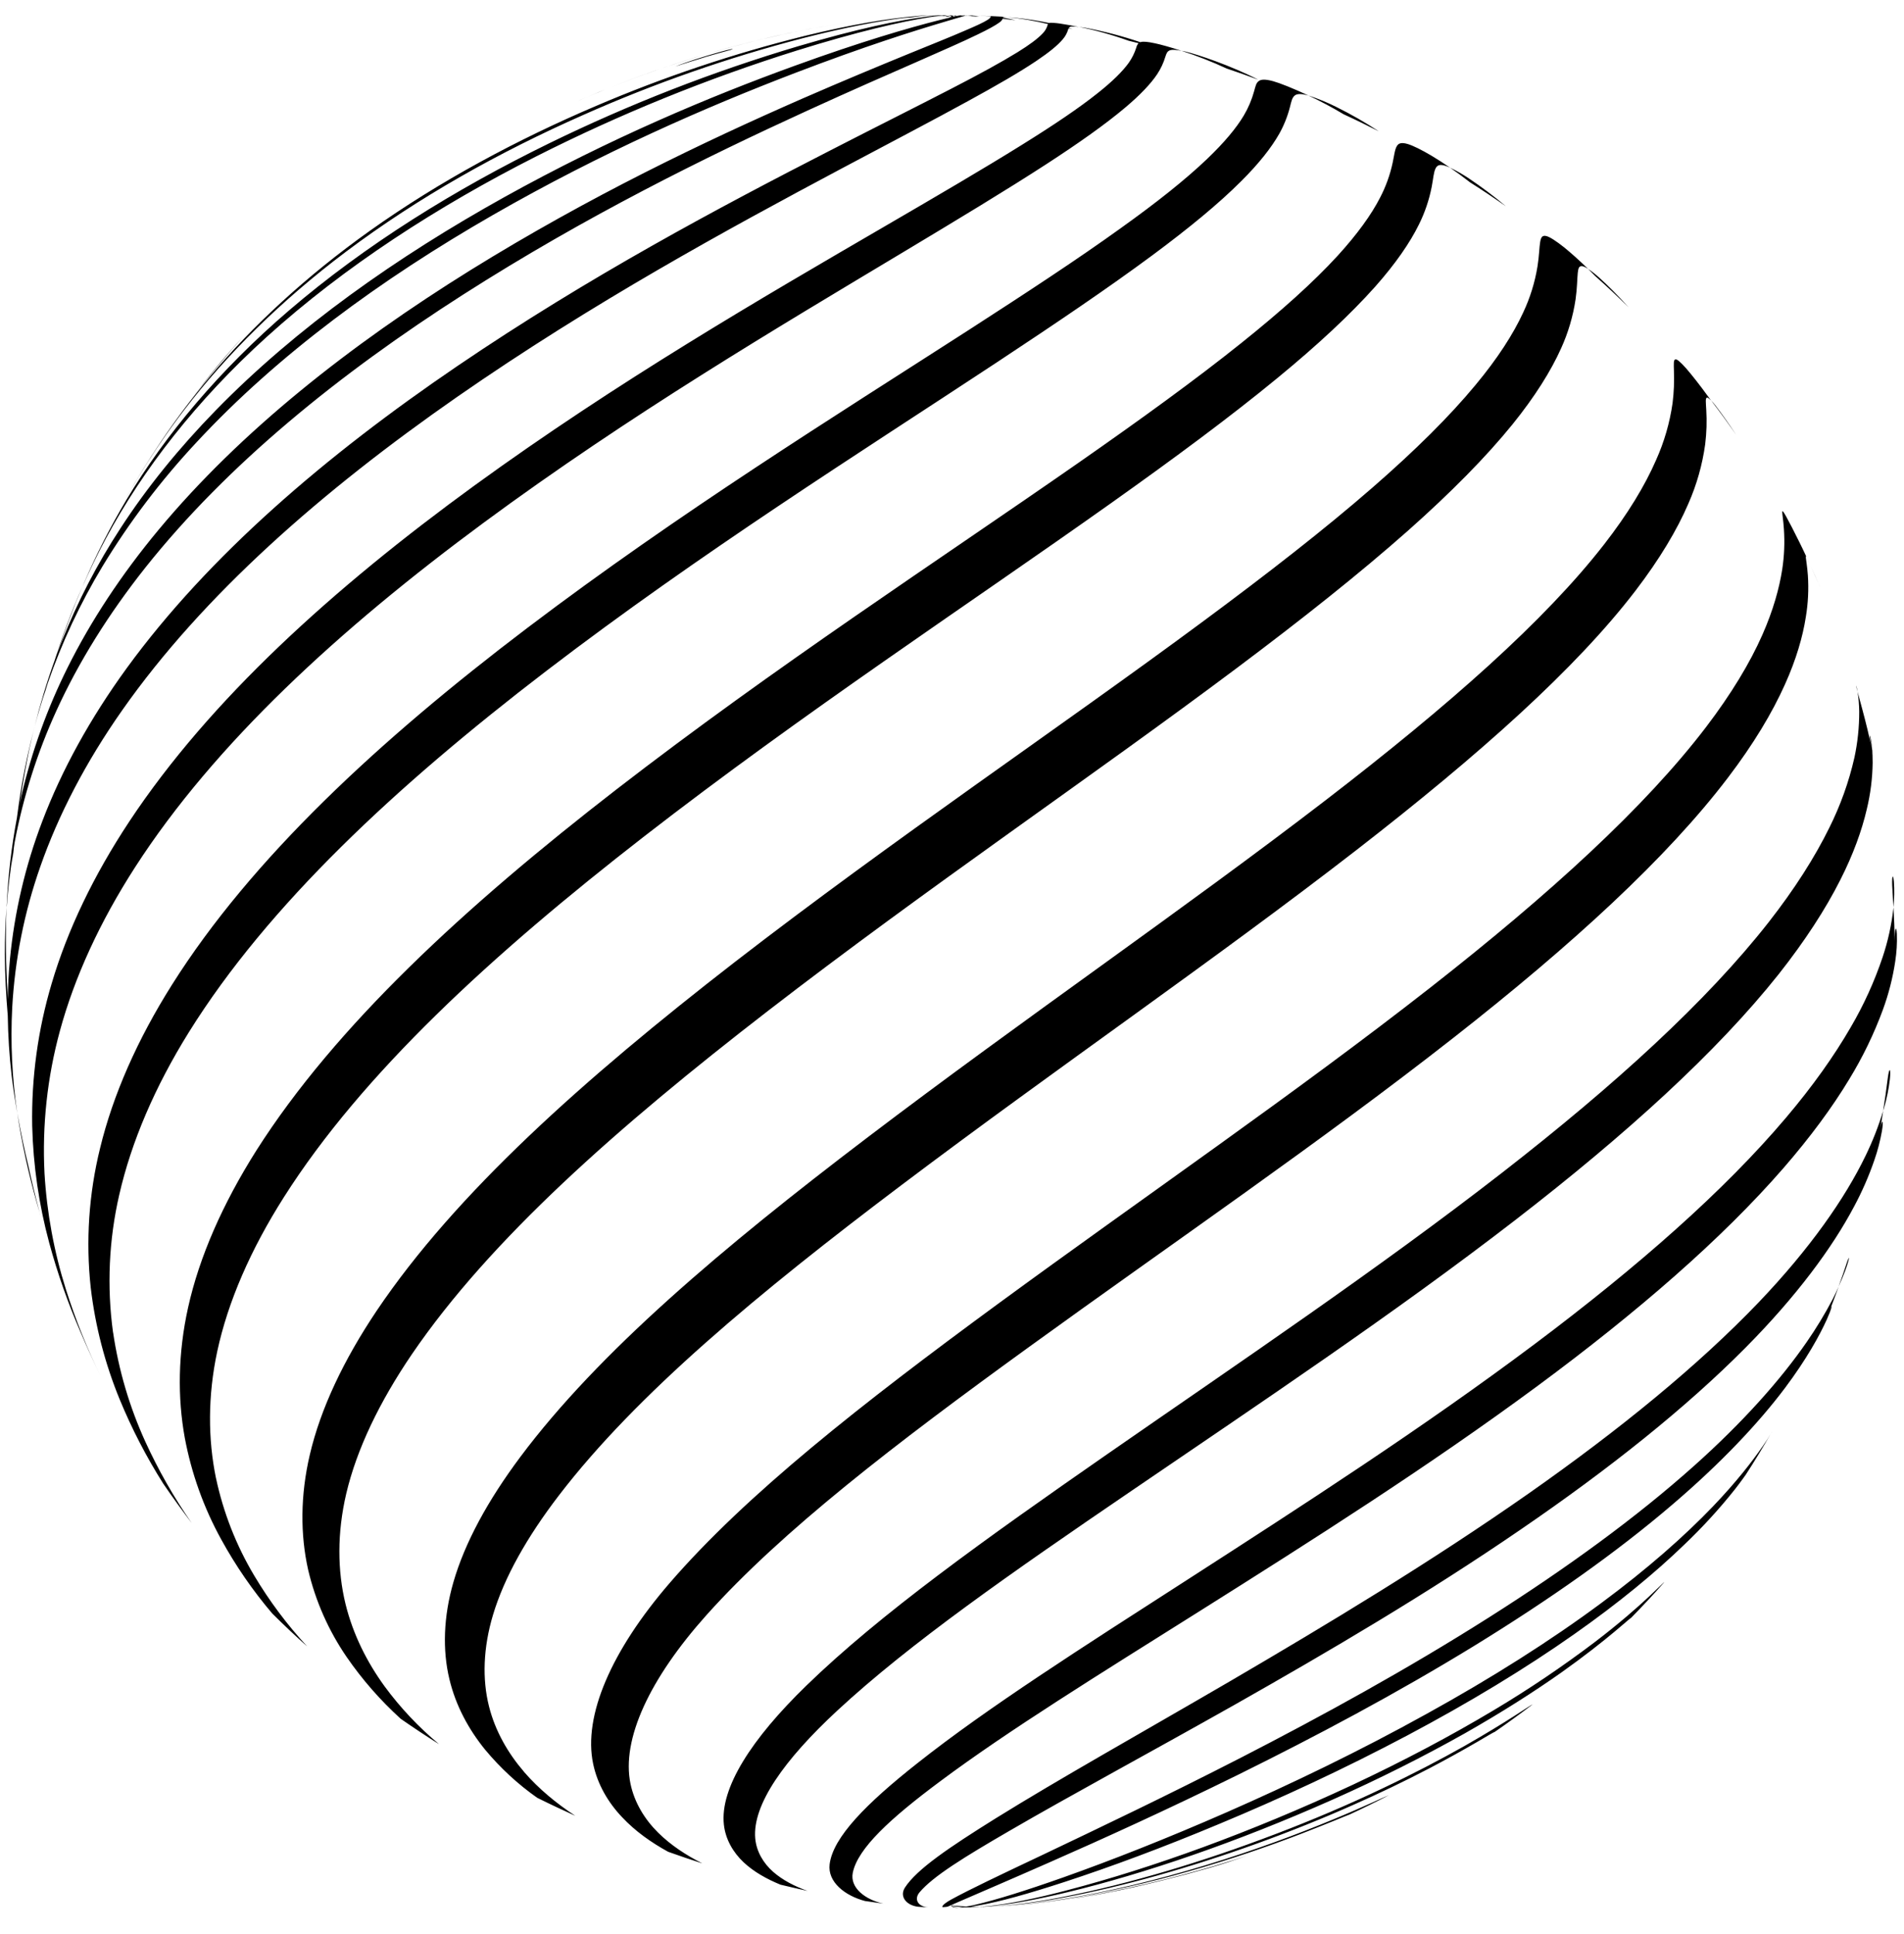 <svg width="64" height="65" viewBox="0 0 64 65" fill="none" xmlns="http://www.w3.org/2000/svg">
<path d="M40.826 62.71C41.364 62.55 41.761 62.42 41.915 62.372C41.508 62.511 41.107 62.645 40.712 62.759C40.587 62.792 40.28 62.882 39.86 62.996C39.351 63.129 38.748 63.281 38.086 63.431C36.906 63.693 35.711 63.884 34.508 64.003C34.347 64.017 34.192 64.03 34.047 64.04C34.586 64 35.233 63.933 35.971 63.82C36.802 63.69 37.671 63.521 38.539 63.314C39.391 63.117 40.17 62.9 40.826 62.71ZM39.95 62.894C41.374 62.491 42.658 62.045 43.721 61.637C44.177 61.46 44.564 61.307 44.873 61.181C45.123 61.078 45.303 61.004 45.377 60.977C45.813 60.774 46.248 60.562 46.683 60.335C46.603 60.365 46.403 60.455 46.127 60.581C45.782 60.735 45.348 60.928 44.832 61.14C43.623 61.643 42.158 62.189 40.524 62.687C38.877 63.187 37.263 63.58 35.78 63.819C35.006 63.95 34.225 64.036 33.441 64.075C34.227 64.038 35.009 63.956 35.785 63.829C37.19 63.598 38.581 63.286 39.95 62.894ZM33.23 64.081C33.154 64.081 33.08 64.085 33.008 64.085H32.986C33.067 64.083 33.148 64.079 33.224 64.072C33.94 64.008 34.82 63.849 35.864 63.599C38.492 62.967 41.577 61.911 44.768 60.494C46.363 59.785 47.862 59.029 49.227 58.261C50.484 57.548 51.572 56.852 52.478 56.213C53.252 55.664 53.856 55.185 54.285 54.826C54.61 54.556 54.832 54.353 54.817 54.383C55.2 53.993 55.573 53.594 55.937 53.181C55.961 53.141 55.747 53.361 55.43 53.657C55.005 54.054 54.401 54.582 53.605 55.189C52.517 56.013 51.385 56.776 50.213 57.475C48.772 58.337 47.17 59.186 45.459 59.989C42.03 61.59 38.704 62.785 35.908 63.518C34.809 63.808 33.9 63.994 33.175 64.067C33.092 64.076 33.018 64.081 32.941 64.087H32.748H32.935H32.926H32.959C33.048 64.085 33.139 64.084 33.231 64.081H33.23ZM33.221 64.085L33.354 64.078L33.443 64.075H33.394C33.425 64.075 33.453 64.075 33.485 64.07L33.543 64.064C33.466 64.07 33.394 64.073 33.32 64.077H33.23H33.314L33.221 64.085ZM35.778 63.769C37.746 63.403 39.958 62.784 42.233 61.965C43.375 61.552 44.467 61.113 45.486 60.66C46.353 60.277 47.208 59.867 48.048 59.429C48.588 59.146 49.121 58.852 49.648 58.546C49.968 58.36 50.197 58.22 50.248 58.203C50.68 57.905 51.105 57.596 51.522 57.278C51.474 57.295 51.244 57.454 50.91 57.665C50.484 57.938 49.916 58.287 49.221 58.683C48.425 59.132 47.501 59.618 46.459 60.111C45.346 60.641 44.152 61.153 42.895 61.632C40.393 62.588 37.963 63.307 35.829 63.733C35.074 63.888 34.311 63.999 33.544 64.067H33.565C34.308 64.01 35.047 63.911 35.779 63.769H35.778ZM59.244 48.614C58.905 49.107 58.363 49.809 57.572 50.635C56.624 51.623 55.375 52.728 53.832 53.87C52.118 55.142 50.129 56.4 47.952 57.601C45.708 58.846 43.434 59.941 41.244 60.903C39.216 61.792 37.36 62.521 35.749 63.093C34.475 63.543 33.492 63.849 32.783 64.016C32.672 64.04 32.571 64.061 32.48 64.076C32.19 64.06 31.967 64.032 31.967 64.032L31.972 64.035C32.097 64.07 32.225 64.09 32.354 64.096C32.312 64.101 32.272 64.106 32.236 64.108C32.304 64.11 32.373 64.108 32.442 64.102C32.562 64.106 32.694 64.103 32.84 64.094C32.945 64.094 33.053 64.094 33.167 64.088C33.055 64.092 32.949 64.094 32.846 64.093C32.871 64.093 32.9 64.089 32.926 64.087C32.821 64.087 32.717 64.087 32.616 64.083C32.701 64.071 32.792 64.057 32.89 64.039C33.603 63.916 34.569 63.646 35.791 63.247C37.329 62.744 39.082 62.095 40.991 61.296C43.052 60.438 45.189 59.446 47.307 58.324C49.371 57.229 51.265 56.084 52.919 54.919C54.416 53.867 55.642 52.852 56.594 51.933C57.213 51.346 57.791 50.716 58.321 50.048C58.537 49.772 58.682 49.558 58.682 49.561C58.973 49.115 59.249 48.658 59.517 48.193C59.466 48.281 59.369 48.436 59.246 48.614H59.244ZM59.543 48.152C59.536 48.165 59.528 48.177 59.52 48.19C59.577 48.1 59.591 48.073 59.545 48.152H59.543ZM31.976 64.052C32.003 64.1 32.095 64.118 32.236 64.108C32.116 64.104 32.026 64.082 31.976 64.038V64.052ZM60.723 45.113C59.864 46.354 58.609 47.779 56.933 49.274C55.023 50.981 52.685 52.688 50.047 54.36C47.286 56.11 44.444 57.668 41.711 59.073C39.194 60.364 36.93 61.441 35.039 62.342C33.609 63.018 32.592 63.502 31.973 63.84C31.661 64.013 31.616 64.12 31.738 64.093C31.776 64.091 31.815 64.087 31.853 64.08C31.893 64.061 32.013 64.008 32.232 63.914C32.875 63.634 33.876 63.208 35.26 62.598C37.076 61.8 39.233 60.821 41.624 59.643C44.217 58.361 46.917 56.93 49.55 55.316C52.077 53.764 54.332 52.177 56.201 50.578C57.852 49.17 59.114 47.826 60 46.647C60.725 45.681 61.165 44.877 61.402 44.354C61.567 43.984 61.627 43.758 61.514 44.016C61.614 43.758 61.707 43.5 61.804 43.242C61.744 43.376 61.678 43.516 61.6 43.668C61.338 44.167 61.045 44.65 60.723 45.113ZM31.859 64.081C31.833 64.092 31.834 64.092 31.859 64.081V64.081ZM62.09 42.403C61.998 42.684 61.902 42.964 61.8 43.242C61.889 43.047 61.961 42.87 62.017 42.723C62.158 42.344 62.195 42.12 62.09 42.403ZM63.457 36.215C63.411 36.589 63.357 36.961 63.299 37.333C63.308 37.304 63.319 37.273 63.327 37.244C63.42 36.926 63.487 36.601 63.525 36.272C63.563 35.91 63.507 35.837 63.457 36.215ZM59.114 43.771C57.087 45.888 54.448 48.045 51.374 50.2C48.097 52.494 44.657 54.567 41.355 56.498C38.316 58.269 35.617 59.777 33.469 61.111C31.894 62.094 30.82 62.819 30.418 63.438C30.22 63.748 30.48 64.044 30.87 64.084C30.992 64.093 31.102 64.097 31.205 64.1C30.882 64.09 30.699 63.847 30.912 63.594C31.369 63.055 32.411 62.413 33.944 61.524C36.023 60.316 38.605 58.928 41.513 57.287C44.673 55.498 47.967 53.564 51.119 51.402C54.092 49.368 56.665 47.318 58.669 45.298C60.389 43.564 61.593 41.929 62.323 40.548C62.593 40.045 62.822 39.52 63.007 38.98C63.116 38.667 63.199 38.345 63.257 38.018C63.317 37.659 63.274 37.566 63.204 37.925C63.239 37.728 63.269 37.53 63.3 37.331C63.143 37.852 62.944 38.36 62.705 38.849C62.019 40.27 60.84 41.964 59.114 43.771ZM63.76 31.39C63.743 31.081 63.683 31.186 63.69 31.635C63.683 31.253 63.667 30.871 63.647 30.49C63.647 30.504 63.647 30.515 63.643 30.528C63.581 31.085 63.46 31.634 63.282 32.166C63.006 32.988 62.646 33.78 62.207 34.528C61.654 35.484 60.928 36.51 60.028 37.571C57.955 40.02 55.068 42.56 51.597 45.163C47.82 47.995 43.785 50.595 39.917 53.088C36.339 55.391 33.197 57.39 30.832 59.262C29.117 60.616 28 61.748 27.887 62.653C27.812 63.249 28.401 63.712 29.074 63.889C29.29 63.922 29.497 63.952 29.692 63.978C29.086 63.845 28.563 63.447 28.665 62.94C28.832 62.118 29.933 61.109 31.601 59.868C33.908 58.147 36.934 56.28 40.376 54.115C44.108 51.765 48.003 49.296 51.669 46.589C55.051 44.09 57.886 41.63 59.951 39.254C60.855 38.212 61.591 37.213 62.157 36.275C62.61 35.535 62.989 34.752 63.289 33.939C63.483 33.41 63.623 32.863 63.706 32.306C63.753 32.003 63.771 31.697 63.76 31.39ZM63.66 29.621C63.63 29.322 63.578 29.448 63.612 29.919C63.625 30.109 63.634 30.3 63.645 30.49C63.676 30.201 63.681 29.91 63.66 29.621ZM28.15 57.485C30.581 55.231 34.008 52.848 38.006 50.123C42.364 47.15 46.85 44.157 50.94 40.999C54.672 38.116 57.708 35.357 59.787 32.742C60.671 31.623 61.361 30.558 61.856 29.578C62.298 28.708 62.585 27.902 62.748 27.201C62.873 26.687 62.94 26.16 62.946 25.63C62.946 25.465 62.94 25.32 62.93 25.195C62.828 24.737 62.718 24.28 62.596 23.828C62.533 23.599 62.475 23.384 62.439 23.248C62.474 23.469 62.492 23.692 62.495 23.915C62.496 24.435 62.442 24.954 62.333 25.462C62.147 26.28 61.863 27.072 61.488 27.822C61.005 28.804 60.328 29.873 59.449 30.996C57.375 33.642 54.301 36.45 50.504 39.403C46.318 42.655 41.712 45.754 37.233 48.862C33.111 51.725 29.58 54.245 27.101 56.654C25.259 58.443 24.197 60.093 24.332 61.321C24.386 61.817 24.642 62.256 24.996 62.589C25.341 62.912 25.773 63.151 26.235 63.341C26.547 63.415 26.851 63.486 27.144 63.551C26.709 63.394 26.305 63.188 25.984 62.905C25.663 62.622 25.425 62.228 25.386 61.784C25.288 60.657 26.354 59.148 28.15 57.485ZM62.41 23.135C62.416 23.162 62.426 23.201 62.439 23.249C62.433 23.214 62.427 23.179 62.422 23.152C62.397 23.032 62.38 23.001 62.41 23.135ZM62.928 25.185V25.197C62.948 25.288 62.971 25.377 62.99 25.468C62.969 25.366 62.947 25.271 62.928 25.183V25.185ZM62.853 24.798C62.86 24.862 62.89 25.007 62.928 25.185C62.92 25.07 62.905 24.954 62.883 24.84C62.859 24.715 62.835 24.673 62.853 24.797V24.798ZM60.862 19.019C60.847 18.986 60.834 18.956 60.821 18.929L60.862 19.019ZM61.171 19.714C61.071 19.481 60.967 19.249 60.862 19.019C60.942 19.193 61.056 19.449 61.171 19.712V19.714ZM60.792 18.867C60.766 18.813 60.748 18.775 60.733 18.748C60.763 18.809 60.792 18.868 60.821 18.929L60.792 18.867ZM34.566 45.286C39.401 41.784 44.381 38.386 48.861 34.874C52.855 31.744 56.032 28.832 58.083 26.135C58.938 25.013 59.574 23.953 60.003 22.992C60.381 22.152 60.599 21.387 60.699 20.741C60.777 20.278 60.8 19.807 60.769 19.339C60.746 19.028 60.707 18.814 60.699 18.731C60.694 18.683 60.699 18.678 60.736 18.747C60.653 18.572 60.572 18.397 60.486 18.226C60.31 17.867 60.132 17.527 60.044 17.368C59.937 17.177 59.91 17.149 59.907 17.21C59.907 17.285 59.944 17.485 59.963 17.781C59.994 18.233 59.975 18.687 59.907 19.134C59.81 19.763 59.604 20.511 59.239 21.336C58.822 22.281 58.192 23.325 57.347 24.435C55.3 27.119 52.112 30.033 48.081 33.189C43.536 36.746 38.463 40.218 33.541 43.824C28.972 47.176 25.083 50.221 22.501 53.213C20.554 55.473 19.596 57.661 19.938 59.281C20.083 59.971 20.444 60.583 20.913 61.075C21.357 61.548 21.891 61.924 22.46 62.236C22.849 62.375 23.233 62.506 23.607 62.625C23.062 62.349 22.549 62.016 22.12 61.59C21.674 61.148 21.33 60.592 21.194 59.956C20.879 58.457 21.841 56.411 23.746 54.281C26.291 51.44 30.095 48.524 34.566 45.286ZM57.683 13.653C57.616 13.568 57.565 13.508 57.52 13.463C57.807 13.837 58.086 14.222 58.357 14.613C58.104 14.225 57.837 13.856 57.681 13.653H57.683ZM17.618 59.552C17.078 58.926 16.647 58.184 16.437 57.348C16.206 56.436 16.241 55.378 16.57 54.279C16.952 53.005 17.716 51.656 18.786 50.259C21.391 46.86 25.486 43.459 30.324 39.812C35.506 35.904 40.852 32.244 45.602 28.563C49.741 25.352 52.969 22.472 54.975 19.852C55.785 18.793 56.373 17.808 56.751 16.928C57.032 16.292 57.222 15.619 57.317 14.931C57.364 14.546 57.377 14.158 57.353 13.771C57.34 13.531 57.32 13.386 57.373 13.363C57.396 13.354 57.444 13.387 57.518 13.463C57.484 13.419 57.452 13.373 57.418 13.329C57.142 12.946 56.853 12.582 56.676 12.379C56.479 12.156 56.366 12.069 56.319 12.076C56.249 12.088 56.261 12.224 56.266 12.447C56.281 12.814 56.266 13.182 56.221 13.547C56.127 14.208 55.94 14.853 55.666 15.462C55.297 16.312 54.718 17.27 53.919 18.297C51.923 20.863 48.709 23.701 44.568 26.887C39.787 30.561 34.401 34.245 29.171 38.219C24.271 41.941 20.117 45.449 17.486 48.97C16.398 50.428 15.625 51.843 15.24 53.176C14.905 54.336 14.871 55.459 15.106 56.434C15.319 57.327 15.755 58.126 16.306 58.803C16.816 59.417 17.404 59.961 18.056 60.42C18.485 60.634 18.912 60.833 19.337 61.026C18.715 60.617 18.121 60.134 17.616 59.552H17.618ZM12.928 56.676C12.34 55.867 11.868 54.939 11.614 53.907C11.339 52.781 11.33 51.513 11.64 50.192C11.993 48.701 12.752 47.12 13.848 45.509C16.476 41.658 20.754 37.883 25.818 33.971C31.181 29.831 36.711 26.096 41.58 22.447C43.755 20.817 45.689 19.286 47.333 17.83C48.774 16.55 49.95 15.36 50.842 14.26C51.597 13.325 52.134 12.464 52.473 11.709C52.712 11.184 52.876 10.628 52.961 10.058C53.016 9.669 53.013 9.369 53.034 9.171C53.052 9.005 53.079 8.918 53.209 8.95C53.27 8.97 53.327 9 53.38 9.037C53.09 8.752 52.802 8.498 52.587 8.322C52.297 8.091 52.097 7.966 51.984 7.935C51.839 7.897 51.798 7.977 51.771 8.129C51.739 8.31 51.739 8.589 51.681 8.95C51.594 9.489 51.431 10.013 51.198 10.507C50.867 11.225 50.339 12.048 49.596 12.94C48.719 14 47.559 15.146 46.136 16.385C44.51 17.801 42.59 19.292 40.431 20.89C35.578 24.483 30.06 28.189 24.695 32.336C19.615 36.272 15.312 40.113 12.664 44.048C11.552 45.705 10.779 47.335 10.416 48.882C10.092 50.256 10.093 51.581 10.358 52.759C10.604 53.807 11.043 54.8 11.652 55.688C12.176 56.449 12.786 57.146 13.471 57.767C13.895 58.062 14.325 58.347 14.757 58.618C14.071 58.047 13.457 57.395 12.928 56.676H12.928ZM54.743 10.327C54.39 9.938 54.022 9.57 53.762 9.337C53.642 9.228 53.515 9.127 53.38 9.037C53.462 9.117 53.544 9.198 53.626 9.283C54.006 9.619 54.379 9.97 54.743 10.327H54.743ZM7.259 49.676C6.99 48.365 6.981 46.921 7.302 45.419C7.66 43.751 8.423 41.997 9.546 40.23C12.179 36.083 16.523 32.091 21.655 28.108C27.025 23.943 32.534 20.326 37.36 16.9C39.479 15.395 41.352 14.01 42.93 12.712C44.295 11.592 45.393 10.566 46.225 9.634C46.911 8.86 47.394 8.157 47.693 7.549C47.894 7.146 48.039 6.718 48.125 6.277C48.179 5.994 48.189 5.784 48.258 5.654C48.309 5.557 48.391 5.509 48.596 5.576C48.645 5.593 48.694 5.613 48.741 5.635C48.525 5.486 48.318 5.353 48.136 5.244C47.78 5.031 47.49 4.892 47.321 4.841C47.107 4.778 47.014 4.814 46.958 4.902C46.883 5.018 46.868 5.208 46.812 5.469C46.725 5.877 46.582 6.272 46.389 6.643C46.096 7.214 45.625 7.87 44.959 8.599C44.148 9.484 43.067 10.453 41.734 11.521C40.181 12.765 38.342 14.095 36.258 15.549C31.495 18.867 26.047 22.413 20.725 26.528C15.614 30.482 11.275 34.485 8.619 38.663C7.485 40.457 6.7 42.24 6.322 43.945C5.981 45.483 5.965 46.971 6.211 48.322C6.435 49.517 6.847 50.669 7.434 51.734C7.921 52.622 8.497 53.459 9.154 54.23C9.536 54.61 9.928 54.979 10.324 55.332C9.65 54.604 9.055 53.808 8.547 52.956C7.941 51.941 7.506 50.833 7.26 49.676H7.259ZM50.618 6.932C50.221 6.598 49.806 6.286 49.375 5.997C49.172 5.861 48.96 5.74 48.74 5.635C48.961 5.786 49.191 5.954 49.416 6.13C49.821 6.385 50.221 6.654 50.618 6.932ZM3.8 44.783C3.588 43.241 3.659 41.673 4.008 40.156C4.414 38.376 5.206 36.525 6.353 34.684C9.003 30.431 13.311 26.418 18.361 22.551C23.576 18.562 28.883 15.229 33.497 12.185C35.491 10.868 37.244 9.683 38.718 8.592C39.967 7.667 40.969 6.841 41.716 6.094C42.317 5.497 42.736 4.96 42.996 4.503C43.156 4.219 43.278 3.915 43.359 3.599C43.407 3.409 43.431 3.274 43.53 3.203C43.605 3.152 43.732 3.14 43.983 3.211C43.465 2.966 43.01 2.788 42.789 2.727C42.533 2.659 42.403 2.667 42.328 2.714C42.223 2.774 42.203 2.895 42.156 3.063C42.077 3.35 41.961 3.625 41.809 3.881C41.559 4.302 41.152 4.791 40.574 5.343C39.845 6.039 38.873 6.811 37.659 7.678C36.226 8.709 34.516 9.83 32.571 11.085C28.056 13.992 22.856 17.216 17.725 21.104C12.734 24.888 8.453 28.858 5.783 33.092C4.619 34.937 3.8 36.791 3.365 38.585C2.986 40.119 2.879 41.707 3.05 43.278C3.202 44.571 3.531 45.836 4.026 47.039C4.431 48.021 4.92 48.965 5.487 49.862C5.795 50.315 6.116 50.754 6.443 51.187C5.844 50.324 5.323 49.41 4.886 48.454C4.354 47.288 3.989 46.052 3.802 44.783L3.8 44.783ZM46.346 4.413C45.891 4.114 45.419 3.844 44.932 3.602C44.628 3.448 44.312 3.318 43.988 3.212H43.985C44.389 3.402 44.783 3.611 45.165 3.841C45.556 4.02 45.949 4.213 46.346 4.413ZM42.296 2.679C41.377 2.206 40.255 1.829 39.836 1.731C39.787 1.721 39.752 1.714 39.713 1.707C40.232 1.875 40.74 2.074 41.235 2.304C41.584 2.422 41.938 2.545 42.296 2.679ZM1.496 39.431C1.414 37.819 1.589 36.203 2.014 34.645C2.507 32.834 3.358 30.982 4.538 29.15C7.221 24.987 11.41 21.146 16.253 17.571C21.184 13.933 26.14 11.006 30.416 8.441C32.24 7.346 33.831 6.386 35.167 5.52C36.279 4.798 37.162 4.172 37.823 3.615C38.333 3.185 38.685 2.811 38.897 2.493C39.016 2.313 39.109 2.116 39.171 1.909C39.208 1.798 39.231 1.719 39.338 1.686C39.405 1.667 39.522 1.671 39.713 1.708C39.333 1.583 39.012 1.495 38.827 1.456C38.562 1.398 38.422 1.392 38.346 1.413C38.34 1.413 38.337 1.417 38.332 1.419C37.73 1.214 37.113 1.053 36.488 0.935C36.401 0.921 36.333 0.911 36.272 0.904C36.836 1.018 37.391 1.173 37.933 1.368C38.044 1.394 38.157 1.423 38.271 1.452C38.233 1.494 38.207 1.546 38.194 1.601C38.136 1.784 38.05 1.957 37.939 2.114C37.733 2.399 37.395 2.735 36.907 3.122C36.27 3.631 35.416 4.205 34.345 4.871C33.053 5.676 31.514 6.574 29.745 7.604C25.593 10.021 20.771 12.814 15.95 16.316C11.196 19.773 7.054 23.519 4.347 27.608C3.149 29.419 2.269 31.252 1.737 33.053C1.275 34.605 1.053 36.219 1.082 37.838C1.116 39.168 1.308 40.488 1.655 41.772C1.934 42.801 2.288 43.808 2.714 44.785C2.931 45.294 3.16 45.797 3.401 46.289C2.932 45.334 2.535 44.345 2.214 43.33C1.815 42.065 1.574 40.755 1.496 39.431ZM1.351 40.822C1.207 40.287 1.076 39.748 0.958 39.205C0.814 38.611 0.689 38.013 0.583 37.411C0.601 37.536 0.62 37.66 0.64 37.784C0.814 38.81 1.052 39.825 1.353 40.822H1.351ZM35.313 0.765C35.298 0.766 35.284 0.769 35.27 0.774C34.894 0.696 34.514 0.637 34.131 0.598C34.011 0.587 33.926 0.581 33.864 0.577C34.323 0.621 34.778 0.698 35.226 0.808C35.22 0.821 35.215 0.834 35.211 0.848C35.181 0.952 35.125 1.046 35.048 1.123C34.885 1.297 34.609 1.504 34.203 1.755C33.65 2.096 32.914 2.498 31.979 2.98C30.837 3.571 29.474 4.251 27.902 5.059C24.175 6.971 19.813 9.286 15.38 12.298C10.947 15.31 7.007 18.685 4.26 22.455C3.031 24.144 2.078 25.875 1.423 27.598C0.852 29.092 0.485 30.657 0.333 32.249C0.291 32.703 0.27 33.149 0.262 33.588C0.259 33.509 0.255 33.43 0.252 33.351C0.199 32.47 0.179 31.514 0.219 30.495C0.182 31.027 0.162 31.551 0.164 32.06C0.164 32.785 0.206 33.477 0.261 34.134C0.271 34.81 0.314 35.486 0.392 36.157C0.444 36.59 0.509 37.006 0.58 37.414C0.406 36.237 0.349 35.045 0.411 33.856C0.5 32.249 0.816 30.661 1.349 29.142C1.96 27.388 2.885 25.613 4.1 23.881C6.826 19.994 10.834 16.491 15.372 13.335C19.931 10.168 24.442 7.712 28.304 5.656C29.934 4.789 31.35 4.05 32.53 3.402C33.502 2.871 34.271 2.427 34.839 2.045C35.262 1.76 35.552 1.525 35.722 1.322C35.805 1.227 35.867 1.116 35.903 0.995C35.908 0.981 35.912 0.968 35.917 0.956L36.055 0.981C36.013 0.968 35.969 0.955 35.926 0.943C35.936 0.926 35.95 0.913 35.967 0.904C35.984 0.895 36.003 0.891 36.023 0.892C36.103 0.889 36.184 0.893 36.264 0.906C36.043 0.861 35.855 0.826 35.732 0.809C35.594 0.783 35.454 0.768 35.313 0.765ZM0.443 28.649C0.339 29.277 0.266 29.891 0.225 30.493V30.428C0.271 29.442 0.385 28.46 0.568 27.491C0.617 27.132 0.665 26.765 0.731 26.39C0.842 25.748 0.987 25.085 1.166 24.408C1.132 24.547 1.095 24.688 1.064 24.826C0.887 25.599 0.761 26.34 0.661 27.034C0.682 26.934 0.699 26.835 0.722 26.735C1.07 25.246 1.59 23.804 2.272 22.436C3.053 20.868 4.079 19.31 5.329 17.807C8.089 14.487 11.776 11.59 15.821 9.075C19.82 6.596 23.683 4.754 26.968 3.315C28.348 2.713 29.54 2.22 30.54 1.81C31.355 1.478 31.997 1.221 32.478 1.011C32.823 0.863 33.056 0.757 33.196 0.668C33.266 0.623 33.302 0.584 33.3 0.559C33.301 0.558 33.301 0.556 33.3 0.555C33.086 0.531 32.87 0.52 32.654 0.521C32.742 0.526 32.829 0.539 32.914 0.562C32.826 0.555 32.742 0.55 32.663 0.545C32.63 0.535 32.596 0.528 32.562 0.524H32.468L32.498 0.515C32.432 0.515 32.368 0.518 32.312 0.522C32.312 0.525 32.312 0.528 32.321 0.529C32.33 0.529 32.383 0.529 32.468 0.523L32.411 0.54C32.277 0.577 32.064 0.637 31.748 0.734C30.721 1.038 29.061 1.559 26.73 2.451C23.752 3.591 20.24 5.117 16.563 7.229C12.817 9.381 9.341 11.918 6.608 14.863C5.413 16.141 4.353 17.538 3.445 19.034C2.696 20.278 2.078 21.596 1.602 22.968C1.584 23.02 1.57 23.071 1.554 23.123C1.529 23.208 1.502 23.292 1.478 23.377C1.495 23.316 1.514 23.253 1.531 23.191C1.395 23.602 1.274 24.008 1.167 24.409C1.351 23.663 1.573 22.926 1.834 22.203C1.957 21.819 2.092 21.423 2.243 21.015C2.401 20.588 2.578 20.153 2.771 19.713C2.45 20.462 2.186 21.175 1.962 21.84C1.941 21.899 1.923 21.959 1.903 22.018C1.964 21.855 2.022 21.692 2.087 21.527C2.614 20.209 3.271 18.945 4.048 17.757C4.93 16.398 6.006 15.068 7.25 13.793C9.968 11.008 13.347 8.63 16.96 6.621C20.498 4.656 23.858 3.245 26.712 2.211C28.952 1.397 30.558 0.933 31.559 0.68C31.717 0.64 31.849 0.608 31.96 0.583C31.95 0.578 31.939 0.574 31.928 0.571C31.914 0.566 31.9 0.562 31.885 0.559C31.91 0.569 31.885 0.564 31.81 0.554L31.783 0.551C31.828 0.555 31.828 0.551 31.783 0.54C31.748 0.536 31.71 0.531 31.665 0.527H31.658C31.636 0.527 31.61 0.532 31.587 0.534C31.67 0.539 31.735 0.545 31.785 0.55C31.767 0.55 31.744 0.547 31.715 0.544C31.686 0.541 31.632 0.538 31.579 0.535C31.483 0.545 31.37 0.559 31.241 0.579C30.303 0.724 28.823 1.062 26.79 1.697C23.77 2.642 20.833 3.835 18.009 5.264C14.722 6.931 11.592 8.947 8.96 11.328C6.604 13.461 4.809 15.776 3.566 18.084C3.27 18.636 3.009 19.181 2.773 19.717C2.792 19.673 2.809 19.629 2.829 19.584C3.241 18.624 3.717 17.691 4.252 16.793C5.562 14.608 7.382 12.434 9.707 10.44C12.293 8.222 15.312 6.355 18.458 4.817C21.156 3.499 23.957 2.407 26.835 1.552C28.793 0.974 30.228 0.675 31.149 0.56C31.215 0.552 31.274 0.545 31.332 0.539H31.324C31.361 0.533 31.395 0.53 31.429 0.526H31.182C31.122 0.529 31.061 0.532 30.995 0.537L30.943 0.542C30.856 0.552 30.761 0.564 30.66 0.582C30.569 0.588 30.474 0.596 30.374 0.604L30.403 0.6C29.556 0.705 28.43 0.915 27.016 1.276C24.475 1.934 21.993 2.801 19.595 3.868C16.795 5.104 14.066 6.629 11.638 8.453C9.433 10.111 7.616 11.921 6.202 13.764C5.622 14.521 5.086 15.31 4.595 16.129C4.467 16.342 4.346 16.552 4.229 16.757C4.247 16.726 4.263 16.694 4.281 16.663C4.597 16.107 4.966 15.5 5.393 14.866C5.906 14.102 6.46 13.367 7.051 12.662C8.49 10.953 10.29 9.282 12.432 7.757C14.785 6.083 17.386 4.689 20.039 3.559C22.315 2.585 24.666 1.797 27.069 1.202C28.654 0.815 29.873 0.622 30.74 0.548C30.842 0.536 30.929 0.529 30.993 0.525H31.126H31.017L31.133 0.522H31.162C31.218 0.519 31.264 0.518 31.297 0.518H31.36H31.316H31.324C31.407 0.518 31.409 0.522 31.355 0.523H31.438C31.47 0.52 31.5 0.518 31.53 0.517H31.36H31.605C31.685 0.511 31.754 0.511 31.81 0.511L31.724 0.516C31.763 0.518 31.801 0.525 31.838 0.536C31.874 0.542 31.91 0.551 31.944 0.565C31.95 0.568 31.956 0.572 31.961 0.576H31.965C31.964 0.57 31.964 0.564 31.965 0.558C31.968 0.55 31.97 0.543 31.974 0.536C31.927 0.52 31.878 0.512 31.829 0.513H31.81H31.904C31.943 0.511 31.983 0.515 32.02 0.527H32.056C32.049 0.53 32.041 0.532 32.034 0.535C32.036 0.537 32.039 0.539 32.041 0.542L32.037 0.562H32.041L32.076 0.552C32.106 0.545 32.151 0.536 32.202 0.53L32.22 0.526C32.252 0.518 32.285 0.516 32.317 0.518C32.379 0.513 32.441 0.513 32.503 0.518H32.509H32.501C32.498 0.518 32.497 0.521 32.516 0.523H32.554C32.539 0.523 32.524 0.519 32.509 0.518C32.554 0.518 32.6 0.518 32.646 0.522H32.751C32.87 0.522 33.069 0.528 33.298 0.547C33.298 0.543 33.304 0.543 33.338 0.543C33.38 0.543 33.473 0.549 33.658 0.559C33.712 0.563 33.785 0.57 33.866 0.578L33.769 0.574C33.715 0.574 33.713 0.579 33.712 0.595C33.854 0.616 33.996 0.645 34.135 0.68C33.99 0.663 33.851 0.646 33.721 0.632L33.705 0.629C33.682 0.678 33.645 0.72 33.6 0.751C33.455 0.858 33.216 0.988 32.861 1.159C32.364 1.401 31.7 1.691 30.858 2.062C29.819 2.516 28.579 3.059 27.145 3.715C23.726 5.279 19.711 7.254 15.576 9.896C11.408 12.56 7.642 15.608 4.887 19.075C3.645 20.641 2.642 22.254 1.901 23.875C1.256 25.285 0.784 26.768 0.496 28.291C0.485 28.352 0.478 28.41 0.468 28.468C0.444 28.684 0.42 28.899 0.398 29.115C0.413 28.962 0.428 28.805 0.442 28.65L0.443 28.649ZM31.976 0.576L31.995 0.571C31.997 0.567 31.997 0.561 31.995 0.557C31.992 0.558 31.99 0.56 31.987 0.562C31.983 0.566 31.979 0.57 31.976 0.576ZM3.875 17.403C3.894 17.369 3.913 17.333 3.932 17.299C3.913 17.334 3.894 17.369 3.875 17.403ZM4.229 16.759C4.125 16.942 4.026 17.122 3.931 17.298C4.029 17.117 4.128 16.937 4.229 16.759ZM3.542 18.048C3.646 17.84 3.758 17.623 3.875 17.403C3.762 17.616 3.65 17.831 3.542 18.048ZM32.056 0.527H32.144C32.136 0.508 32.096 0.511 32.056 0.527ZM7.459 12.138C7.673 11.88 7.909 11.606 8.161 11.328C7.513 12.033 6.961 12.707 6.502 13.318C6.813 12.915 7.132 12.522 7.459 12.138ZM31.075 0.521L31.027 0.524C31.149 0.521 31.182 0.518 31.075 0.521ZM28.077 0.821C27.487 0.915 26.899 1.027 26.316 1.156C24.346 1.589 22.415 2.182 20.541 2.928C22.483 2.157 24.485 1.549 26.528 1.109C27.1 0.989 27.617 0.895 28.075 0.821H28.077ZM28.416 0.768L28.391 0.772L28.453 0.763L28.416 0.768ZM28.391 0.772C28.294 0.787 28.185 0.803 28.078 0.82C28.184 0.801 28.286 0.787 28.388 0.772H28.391ZM19.505 3.358C19.478 3.369 19.452 3.381 19.425 3.393C19.518 3.353 19.613 3.314 19.707 3.273C19.64 3.302 19.572 3.329 19.505 3.358ZM20.124 3.096C19.983 3.154 19.846 3.214 19.708 3.273C19.919 3.183 20.129 3.095 20.34 3.01C20.268 3.039 20.196 3.067 20.124 3.096ZM19.249 3.472C19.308 3.446 19.365 3.419 19.425 3.393L19.249 3.472ZM20.541 2.928C20.474 2.955 20.407 2.981 20.34 3.009C20.407 2.983 20.474 2.957 20.541 2.928ZM23.701 1.918C23.701 1.918 23.991 1.837 24.133 1.795C24.275 1.754 24.414 1.715 24.552 1.679C24.725 1.621 24.6 1.634 24.151 1.76C23.62 1.912 23.053 2.09 22.703 2.235C22.873 2.179 23.042 2.123 23.21 2.072C23.377 2.02 23.701 1.92 23.701 1.92V1.918Z" fill="black"/>
</svg>
